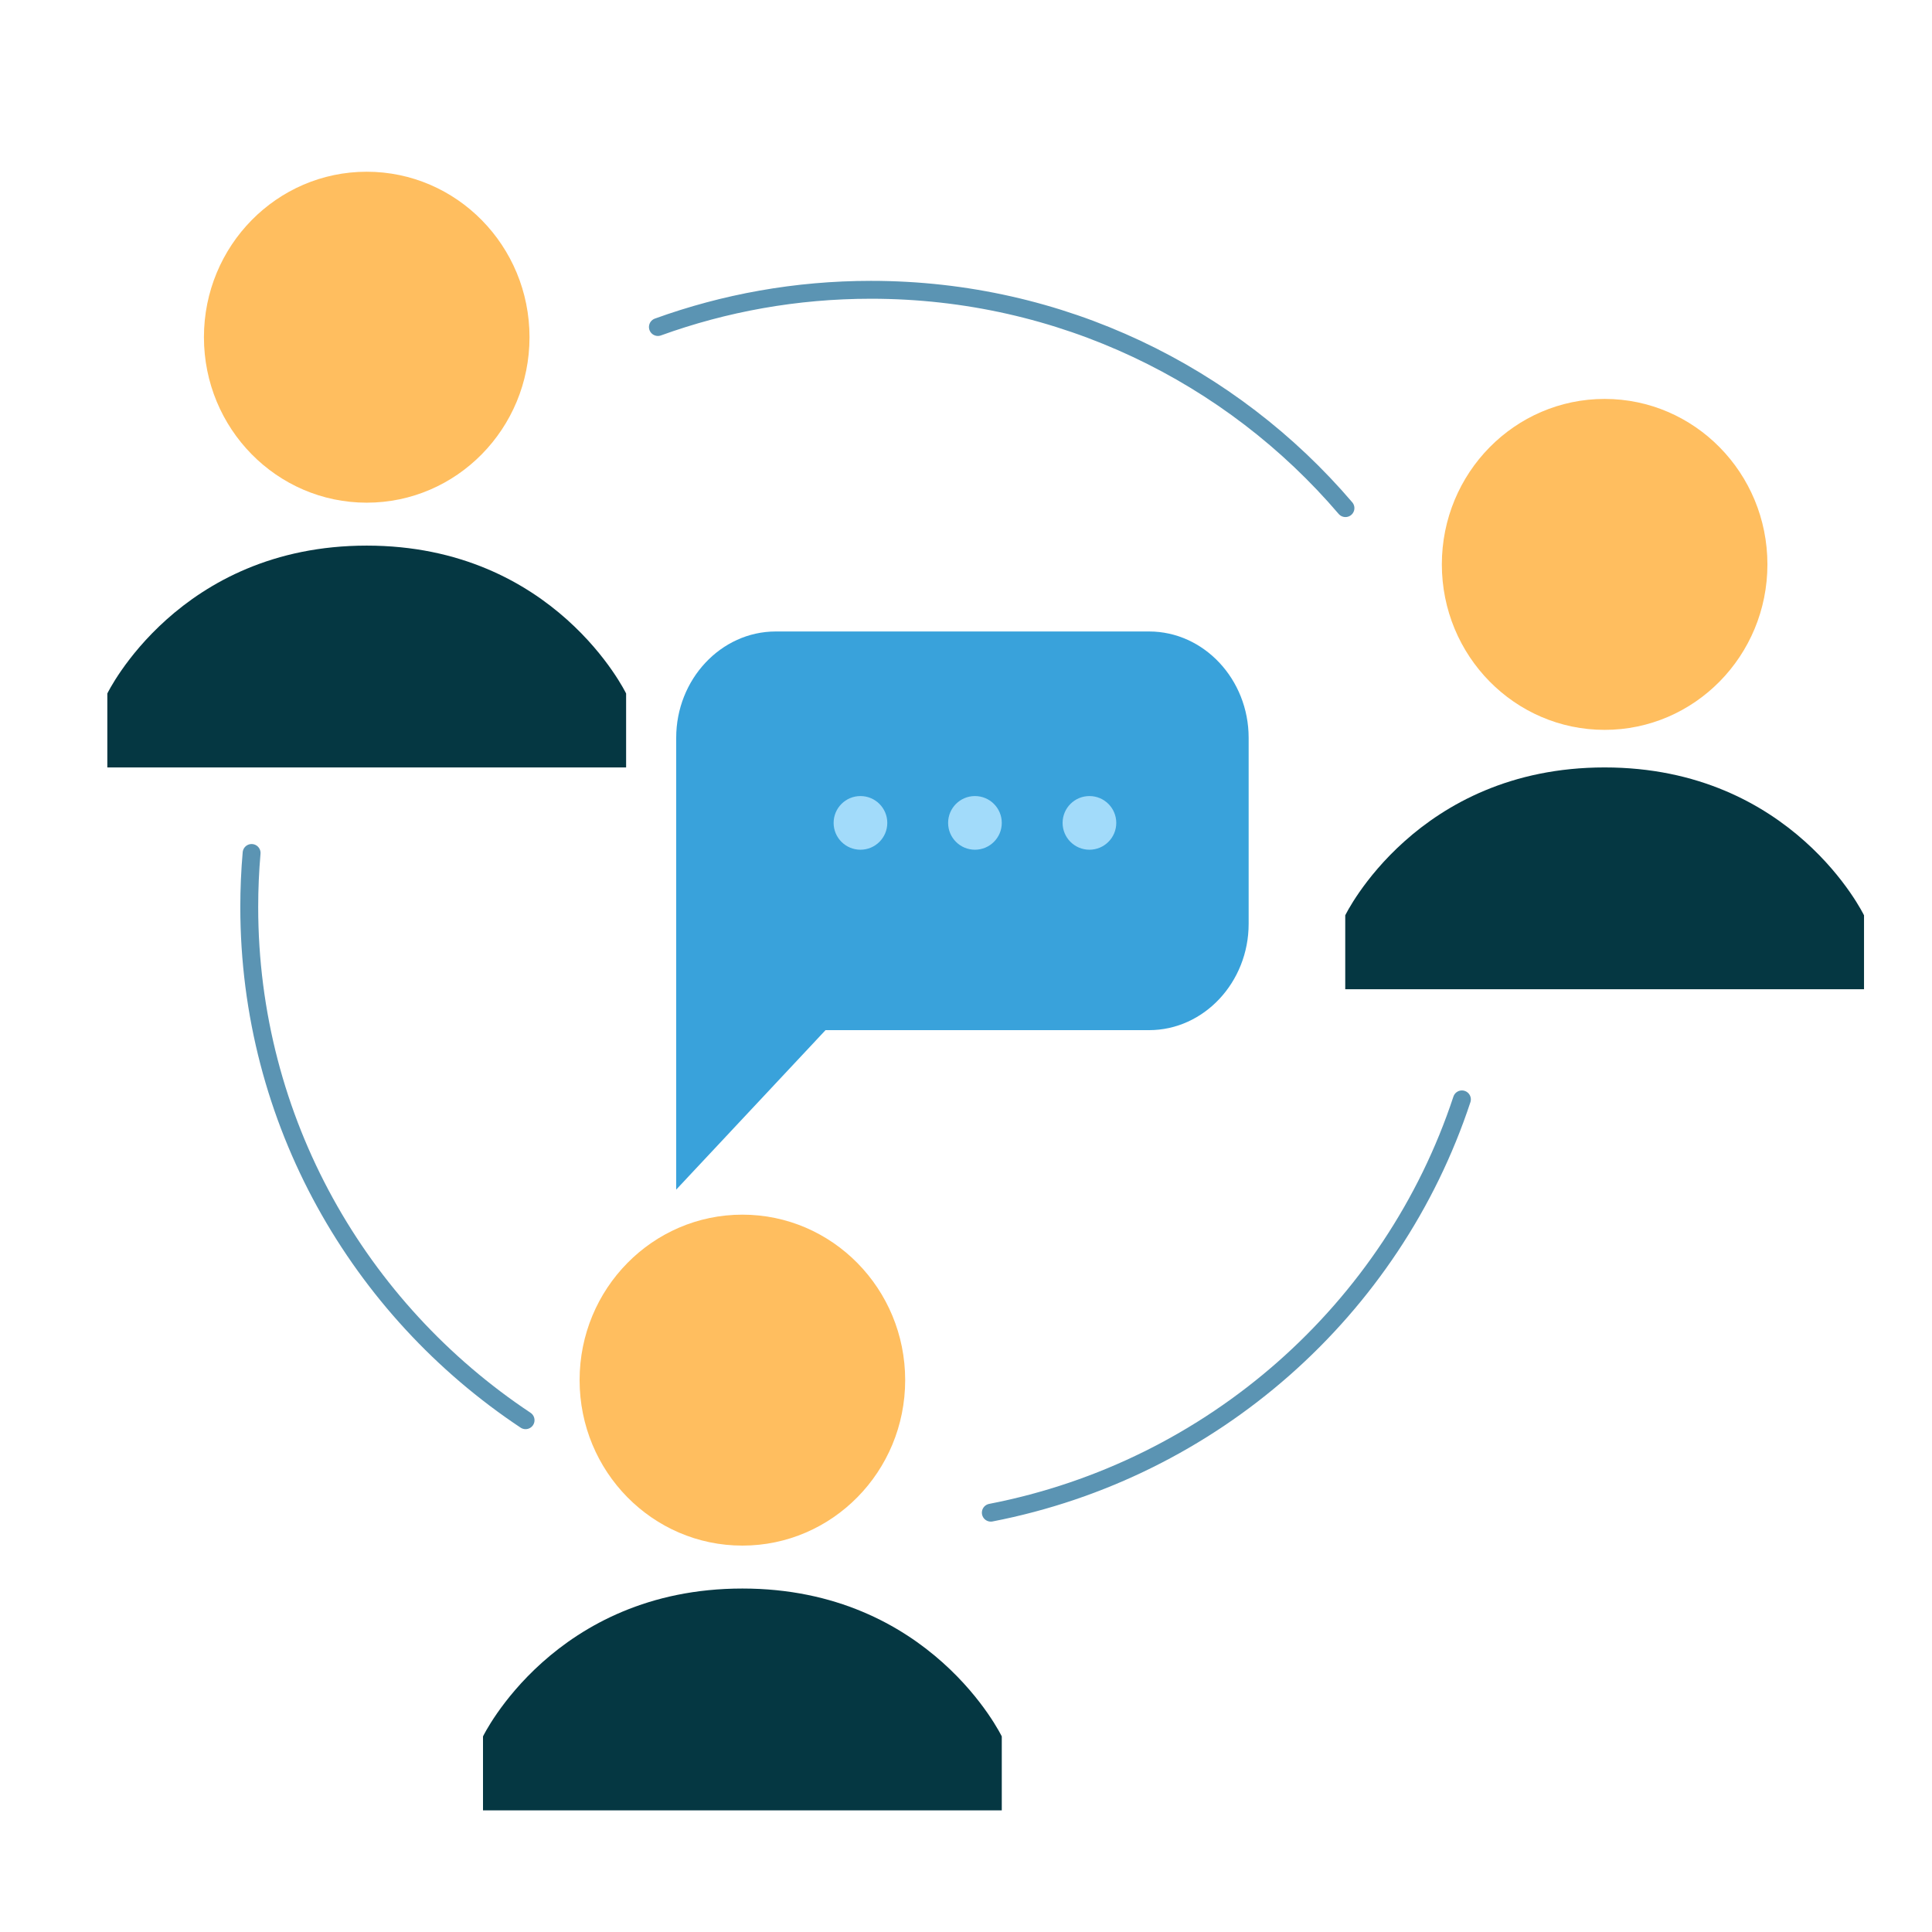 <svg width="1080" height="1080" viewBox="0 0 1080 1080" fill="none" xmlns="http://www.w3.org/2000/svg">
<g clip-path="url(#clip0_2:2)">
<path d="M752.119 284.04C688.365 209.385 593.196 162 486.889 162C445.031 162 404.926 169.35 367.768 182.805" stroke="#5B94B3" stroke-width="10" stroke-miterlimit="10" stroke-linecap="round" stroke-linejoin="round"/>
<path d="M553.876 845.595C677.984 821.535 778.458 731.94 817.218 614.565" stroke="#5B94B3" stroke-width="10" stroke-miterlimit="10" stroke-linecap="round" stroke-linejoin="round"/>
<path d="M140.648 476.82C139.771 486.856 139.333 496.926 139.333 507C139.333 626.61 200.654 732 293.799 793.905" stroke="#5B94B3" stroke-width="10" stroke-miterlimit="10" stroke-linecap="round" stroke-linejoin="round"/>
<path d="M415 864C465.258 864 506 822.586 506 771.5C506 720.414 465.258 679 415 679C364.742 679 324 720.414 324 771.5C324 822.586 364.742 864 415 864Z" fill="#FFBE5F"/>
<path d="M560 970.667C560 970.667 520.125 888 415 888C309.875 888 270 970.667 270 970.667V1012H560V970.667Z" fill="#053742"/>
<path d="M897 408C947.258 408 988 366.586 988 315.5C988 264.414 947.258 223 897 223C846.742 223 806 264.414 806 315.5C806 366.586 846.742 408 897 408Z" fill="#FFBE5F"/>
<path d="M1042 511.667C1042 511.667 1002.12 429 897 429C791.875 429 752 511.667 752 511.667V553H1042V511.667Z" fill="#053742"/>
<path d="M205 281C255.258 281 296 239.586 296 188.5C296 137.414 255.258 96 205 96C154.742 96 114 137.414 114 188.5C114 239.586 154.742 281 205 281Z" fill="#FFBE5F"/>
<path d="M350 387.667C350 387.667 310.125 305 205 305C99.875 305 60 387.667 60 387.667V429H350V387.667Z" fill="#053742"/>
<path d="M642.348 575.857H461.478L378 665V412.429C378 379.743 403.043 353 433.652 353H642.348C672.957 353 698 379.743 698 412.429V516.429C698 549.114 672.957 575.857 642.348 575.857Z" fill="#39A2DB"/>
<circle cx="481" cy="460" r="15" fill="#A2DBFA"/>
<circle cx="609" cy="460" r="15" fill="#A2DBFA"/>
<circle cx="545" cy="460" r="15" fill="#A2DBFA"/>
</g>
<defs>
<clipPath id="clip0_2:2">
<rect width="1080" height="1080" fill="white"/>
</clipPath>
</defs>
</svg>
